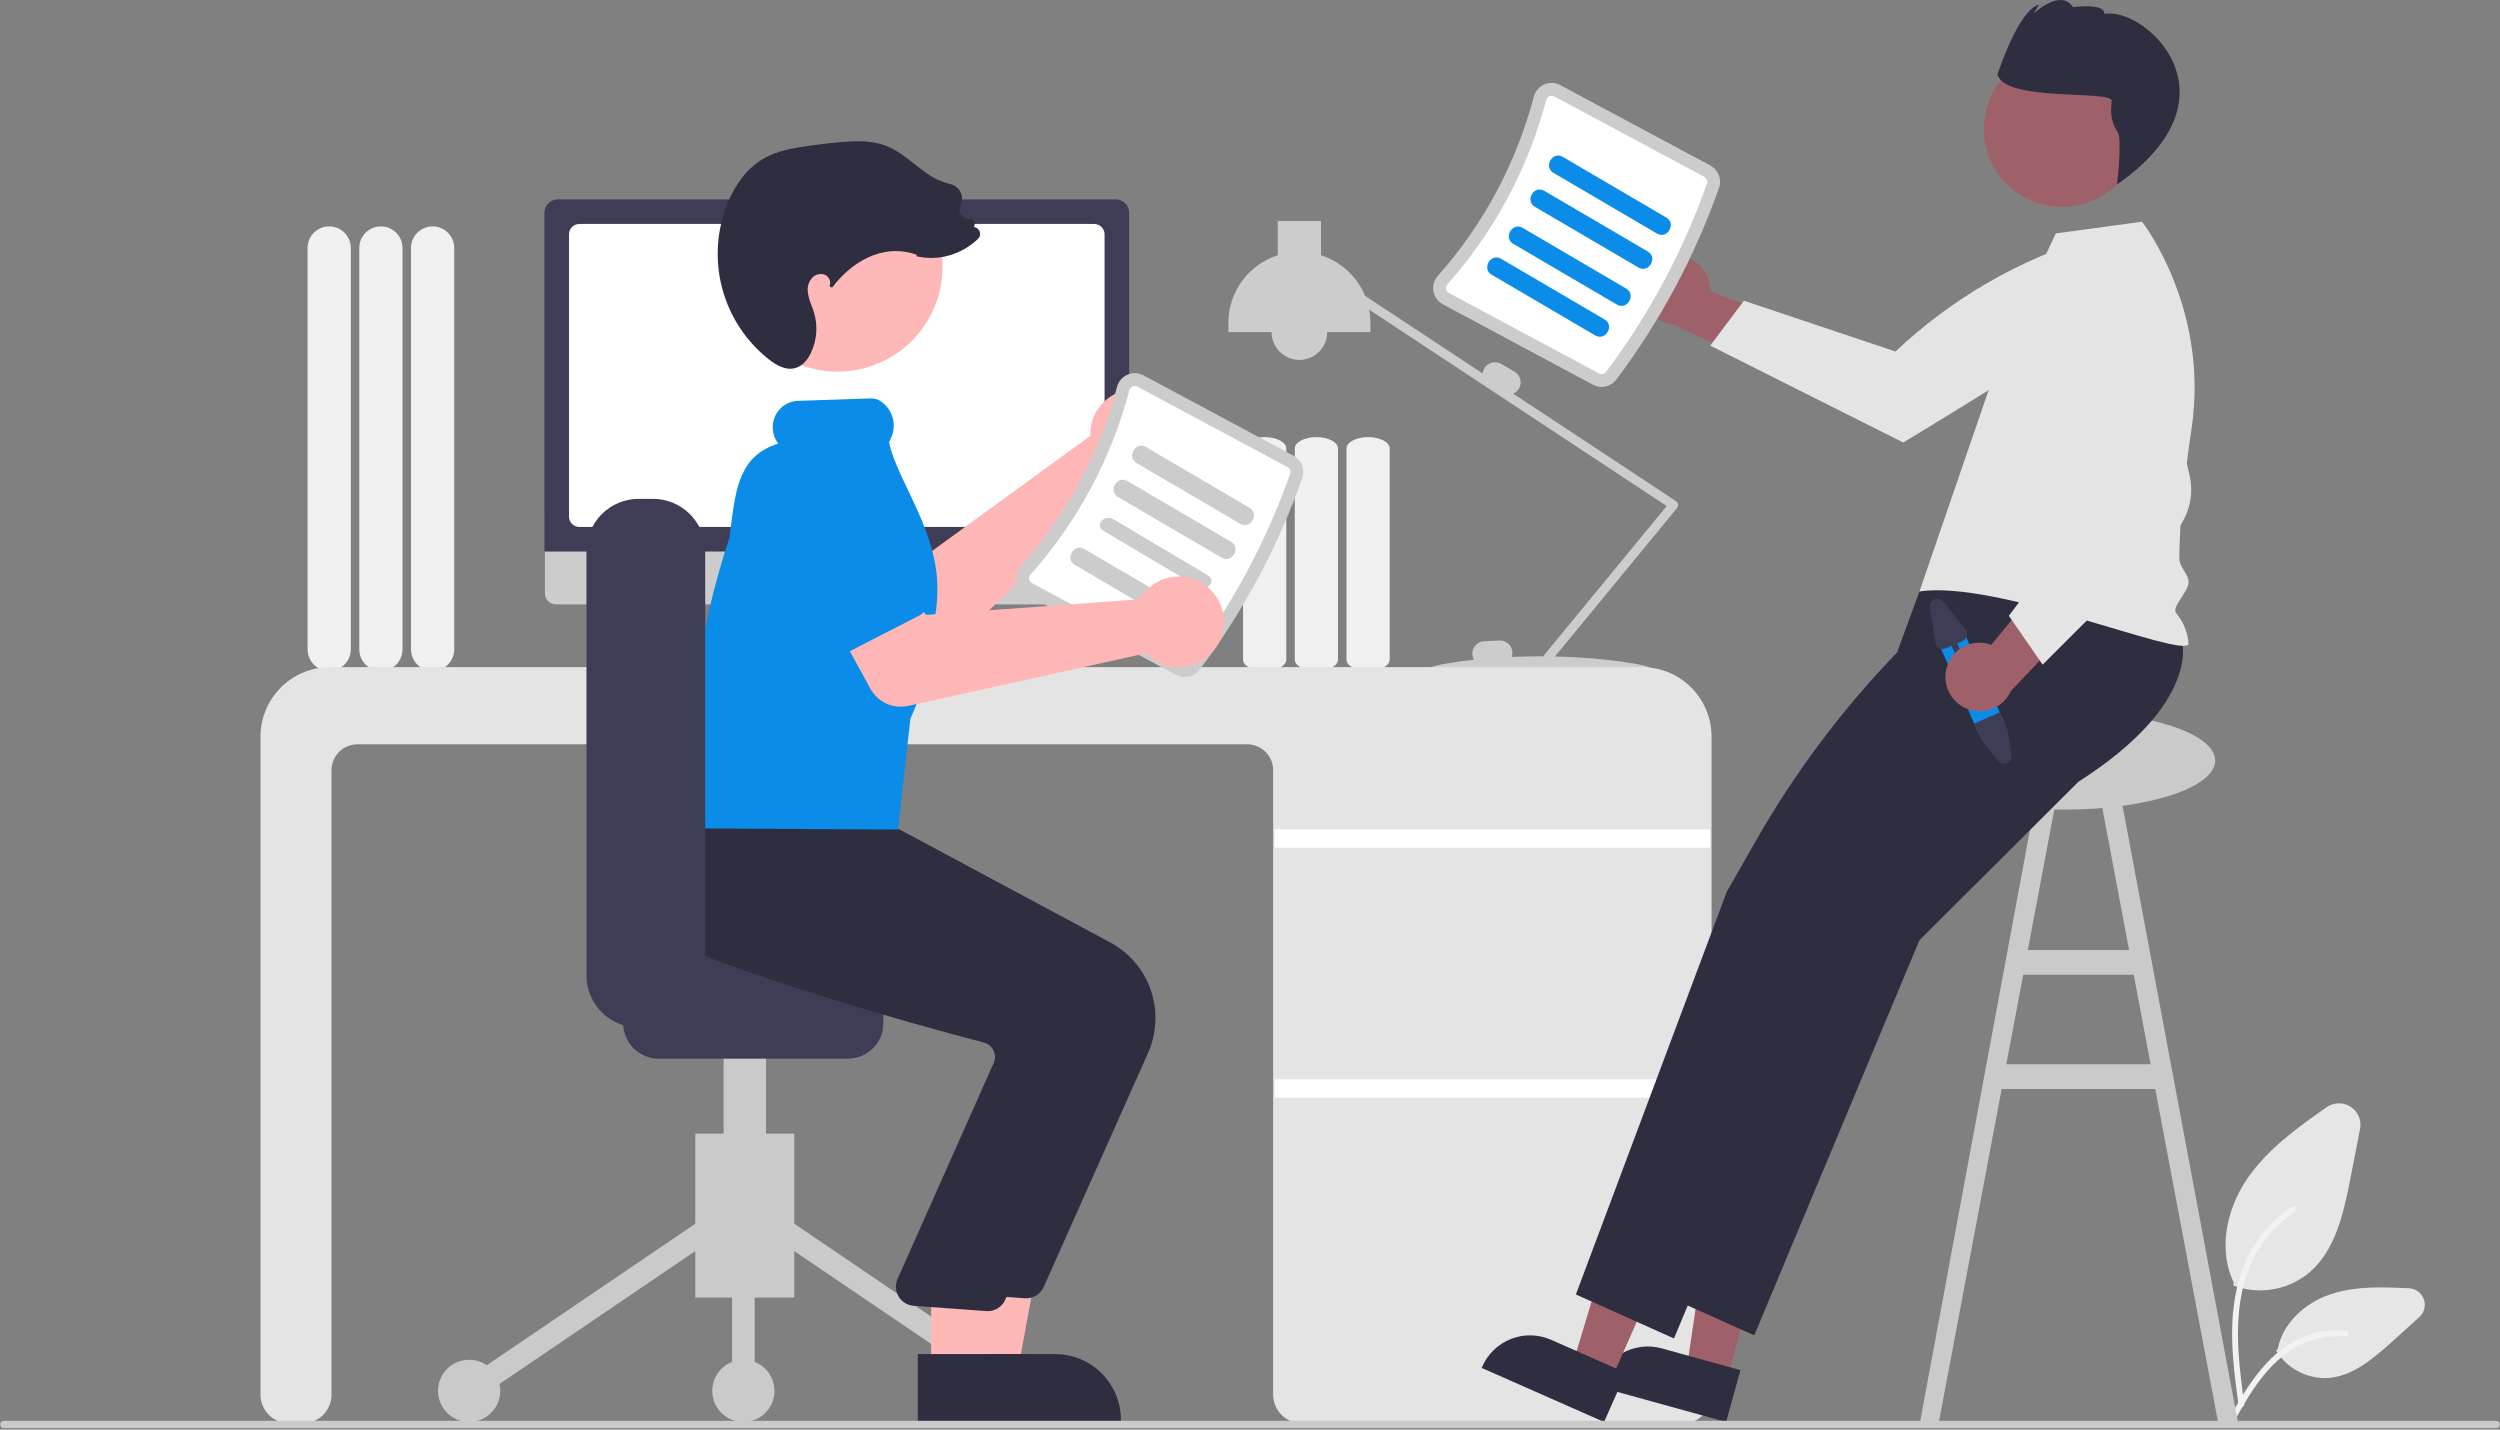 <svg width="341" height="195" viewBox="0 0 341 195" fill="none" xmlns="http://www.w3.org/2000/svg">
<rect x="0" y="0" width="341" height="195" fill="#808080" stroke="none"/>
<g clip-path="url(#clip0_1241_3929)">
<path d="M56.061 88.573V33.828C56.061 33.046 56.372 32.296 56.924 31.743C57.477 31.191 58.227 30.88 59.009 30.88C59.791 30.88 60.541 31.191 61.093 31.743C61.646 32.296 61.957 33.046 61.957 33.828V88.573C61.957 89.355 61.646 90.105 61.093 90.658C60.541 91.21 59.791 91.521 59.009 91.521C58.227 91.521 57.477 91.21 56.924 90.658C56.372 90.105 56.061 89.355 56.061 88.573Z" fill="#F0F0F0"/>
<path d="M49.007 88.573V33.828C49.007 33.046 49.318 32.296 49.871 31.743C50.424 31.191 51.173 30.88 51.955 30.88C52.737 30.88 53.487 31.191 54.04 31.743C54.592 32.296 54.903 33.046 54.903 33.828V88.573C54.903 89.355 54.592 90.105 54.04 90.658C53.487 91.21 52.737 91.521 51.955 91.521C51.173 91.521 50.424 91.21 49.871 90.658C49.318 90.105 49.007 89.355 49.007 88.573Z" fill="#F0F0F0"/>
<path d="M41.954 88.573V33.828C41.954 33.046 42.264 32.296 42.817 31.743C43.37 31.191 44.12 30.88 44.901 30.88C45.683 30.88 46.433 31.191 46.986 31.743C47.539 32.296 47.849 33.046 47.849 33.828V88.573C47.849 89.355 47.539 90.105 46.986 90.658C46.433 91.21 45.683 91.521 44.901 91.521C44.12 91.521 43.37 91.21 42.817 90.658C42.264 90.105 41.954 89.355 41.954 88.573Z" fill="#F0F0F0"/>
<path d="M308.271 176.013C307.084 176.014 305.906 175.809 304.789 175.408L304.616 175.346L304.696 174.965C302.694 170.922 303.394 165.383 306.487 160.829C309.298 156.689 313.574 153.679 317.346 151.024C317.824 150.687 318.393 150.501 318.978 150.49C319.563 150.479 320.138 150.643 320.63 150.961C321.121 151.279 321.506 151.737 321.734 152.276C321.963 152.815 322.026 153.41 321.914 153.984L320.565 160.905C319.592 165.897 318.433 170.622 314.999 173.569C313.113 175.147 310.731 176.012 308.271 176.013Z" fill="#E6E6E6"/>
<path d="M317.105 187.972C315.799 187.964 314.515 187.63 313.37 187C312.226 186.37 311.257 185.464 310.551 184.365L310.453 184.213L310.686 184.007C311.29 180.714 314.128 177.781 317.939 176.519C321.403 175.373 325.227 175.56 328.598 175.725C329.044 175.747 329.473 175.9 329.831 176.166C330.189 176.432 330.461 176.798 330.61 177.218C330.76 177.638 330.782 178.093 330.673 178.526C330.564 178.959 330.329 179.349 329.998 179.648L326.204 183.072C323.448 185.559 320.699 187.806 317.382 187.966C317.29 187.97 317.197 187.972 317.105 187.972Z" fill="#E6E6E6"/>
<path d="M305.333 191.631C304.772 187.46 304.196 183.235 304.589 179.019C304.938 175.275 306.056 171.618 308.331 168.619C309.533 167.036 311.002 165.674 312.673 164.597C313.107 164.317 313.506 165.02 313.074 165.299C310.178 167.179 307.951 169.927 306.71 173.149C305.325 176.751 305.102 180.679 305.341 184.506C305.485 186.82 305.791 189.119 306.1 191.415C306.125 191.518 306.11 191.627 306.058 191.719C306.007 191.812 305.922 191.882 305.822 191.915C305.771 191.929 305.718 191.932 305.666 191.925C305.614 191.919 305.564 191.901 305.518 191.875C305.473 191.849 305.433 191.814 305.401 191.772C305.369 191.73 305.346 191.682 305.333 191.631Z" fill="#F2F2F2"/>
<path d="M303.749 194.03C306.445 189.153 309.573 183.732 315.161 182C316.713 181.52 318.343 181.348 319.961 181.493C320.471 181.538 320.343 182.341 319.835 182.297C317.117 182.068 314.406 182.802 312.175 184.368C310.015 185.871 308.333 187.961 306.91 190.176C306.038 191.534 305.257 192.948 304.476 194.361C304.226 194.813 303.497 194.487 303.749 194.03Z" fill="#F2F2F2"/>
<path d="M302.536 193.958L305.259 194.02L288.843 106.327L286.121 106.84L290.407 129.589H276.597L280.884 106.84L278.162 106.327L261.883 194.02L264.469 193.958L273.027 148.539H293.978L302.536 193.958ZM273.661 145.17L275.963 132.958H291.042L293.343 145.17H273.661Z" fill="#CACACA"/>
<path d="M183.66 89.97V61.172C183.66 60.317 184.983 59.621 186.608 59.621C188.233 59.621 189.556 60.317 189.556 61.172V89.97C189.556 90.825 188.233 91.521 186.608 91.521C184.983 91.521 183.66 90.825 183.66 89.97Z" fill="#F0F0F0"/>
<path d="M176.606 89.97V61.172C176.606 60.317 177.929 59.621 179.554 59.621C181.18 59.621 182.502 60.317 182.502 61.172V89.97C182.502 90.825 181.18 91.521 179.554 91.521C177.929 91.521 176.606 90.825 176.606 89.97Z" fill="#F0F0F0"/>
<path d="M169.553 89.97V61.172C169.553 60.317 170.875 59.621 172.501 59.621C174.126 59.621 175.448 60.317 175.448 61.172V89.97C175.448 90.825 174.126 91.521 172.501 91.521C170.875 91.521 169.553 90.825 169.553 89.97Z" fill="#F0F0F0"/>
<path d="M228.894 68.791C228.881 68.704 228.85 68.62 228.802 68.546C228.754 68.471 228.692 68.407 228.618 68.358L206.394 53.687C206.729 53.547 207.009 53.302 207.192 52.988C207.414 52.601 207.474 52.142 207.358 51.711C207.243 51.279 206.961 50.912 206.575 50.687L204.752 49.635C204.365 49.412 203.905 49.353 203.474 49.468C203.043 49.584 202.675 49.865 202.451 50.251C202.33 50.463 202.257 50.699 202.237 50.943L186.195 40.352C185.657 39.048 184.84 37.876 183.802 36.919C182.764 35.962 181.53 35.243 180.186 34.812V30.143H174.29V34.812C172.334 35.438 170.627 36.668 169.416 38.327C168.205 39.986 167.552 41.986 167.552 44.039V45.303H173.448C173.448 46.308 173.847 47.272 174.558 47.983C175.269 48.694 176.233 49.093 177.238 49.093C178.243 49.093 179.207 48.694 179.918 47.983C180.629 47.272 181.028 46.308 181.028 45.303H186.924V44.039C186.923 43.434 186.866 42.83 186.753 42.235L227.336 69.026L210.478 89.522C210.347 89.522 210.217 89.52 210.085 89.52C208.74 89.52 207.437 89.552 206.195 89.607C206.27 89.399 206.303 89.178 206.292 88.957C206.267 88.511 206.067 88.093 205.736 87.795C205.404 87.496 204.968 87.34 204.522 87.362L202.419 87.472C201.973 87.496 201.555 87.696 201.257 88.028C200.958 88.36 200.802 88.796 200.824 89.242C200.84 89.505 200.918 89.761 201.053 89.988C197.335 90.383 194.925 90.928 194.925 91.205C194.925 91.659 201.395 91.227 209.493 91.206C209.53 91.311 209.594 91.405 209.679 91.477C209.765 91.549 209.867 91.597 209.977 91.617C210.087 91.636 210.2 91.626 210.305 91.587C210.41 91.548 210.502 91.482 210.573 91.395L210.729 91.206C218.803 91.228 225.246 91.658 225.246 91.205C225.246 90.778 219.518 89.715 212.096 89.544L228.758 69.287C228.814 69.218 228.855 69.139 228.879 69.054C228.902 68.968 228.907 68.879 228.894 68.791Z" fill="#CCCCCC"/>
<path d="M229.502 194.168H177.613C176.565 194.167 175.559 193.75 174.818 193.008C174.077 192.267 173.66 191.262 173.658 190.213V105.056C173.657 104.119 173.285 103.221 172.622 102.558C171.96 101.896 171.061 101.523 170.124 101.522H48.751C47.814 101.523 46.916 101.896 46.253 102.558C45.591 103.221 45.218 104.119 45.217 105.056V190.213C45.216 191.262 44.799 192.267 44.057 193.009C43.316 193.75 42.31 194.167 41.262 194.168H39.486C38.438 194.167 37.432 193.75 36.691 193.009C35.95 192.267 35.532 191.262 35.531 190.213V100.469C35.534 97.957 36.533 95.549 38.31 93.772C40.086 91.996 42.494 90.997 45.006 90.994H223.982C226.494 90.997 228.903 91.996 230.679 93.772C232.455 95.549 233.455 97.957 233.457 100.469V190.213C233.456 191.262 233.039 192.267 232.298 193.009C231.556 193.75 230.551 194.167 229.502 194.168Z" fill="#E4E4E4"/>
<path d="M233.247 113.104H173.869V115.63H233.247V113.104Z" fill="white"/>
<path d="M233.247 147.214H173.869V149.741H233.247V147.214Z" fill="white"/>
<path d="M124.718 90.578L123.011 89.86L121.84 81.305H106.25L104.982 89.825L103.455 90.588C103.382 90.625 103.323 90.685 103.289 90.759C103.254 90.833 103.245 90.916 103.264 90.996C103.283 91.075 103.328 91.146 103.392 91.197C103.456 91.247 103.535 91.275 103.617 91.275H124.577C124.661 91.275 124.742 91.246 124.807 91.193C124.871 91.14 124.916 91.066 124.932 90.984C124.949 90.902 124.937 90.817 124.898 90.743C124.858 90.669 124.795 90.611 124.718 90.578Z" fill="#E6E6E6"/>
<path d="M152.422 82.443H75.84C75.438 82.442 75.053 82.282 74.769 81.998C74.486 81.713 74.326 81.328 74.326 80.926V70.127H153.936V80.926C153.936 81.328 153.777 81.713 153.493 81.998C153.209 82.282 152.824 82.442 152.422 82.443Z" fill="#CCCCCC"/>
<path d="M154.016 75.231H74.256V29.024C74.257 28.539 74.45 28.075 74.793 27.732C75.136 27.389 75.6 27.196 76.085 27.195H152.187C152.672 27.196 153.137 27.389 153.48 27.732C153.823 28.075 154.016 28.539 154.016 29.024V75.231Z" fill="#3F3D56"/>
<path d="M149.252 71.877H79.02C78.646 71.877 78.288 71.728 78.023 71.464C77.759 71.2 77.61 70.841 77.61 70.468V31.959C77.61 31.585 77.759 31.227 78.023 30.962C78.288 30.698 78.646 30.549 79.02 30.549H149.252C149.626 30.549 149.984 30.698 150.249 30.962C150.513 31.227 150.662 31.585 150.662 31.959V70.468C150.662 70.841 150.513 71.2 150.249 71.464C149.984 71.728 149.626 71.877 149.252 71.877Z" fill="white"/>
<path d="M227.984 34.969C228.655 34.873 229.34 34.924 229.99 35.121C230.64 35.317 231.238 35.654 231.744 36.107C232.249 36.56 232.65 37.118 232.916 37.742C233.182 38.367 233.309 39.042 233.286 39.72L248.684 45.647L241.708 50.632L228.155 44.239C227.018 44.125 225.962 43.599 225.187 42.758C224.413 41.918 223.973 40.823 223.952 39.68C223.931 38.538 224.33 37.427 225.073 36.559C225.816 35.691 226.851 35.125 227.984 34.969Z" fill="#9E616A"/>
<path d="M286.451 32.06L289.056 36.796C288.427 39.8 286.799 42.503 284.439 44.465C280.451 47.828 259.597 60.356 259.597 60.356L233.27 47.139L237.875 41.019L258.545 47.946C266.212 40.706 275.465 35.357 285.565 32.325L286.451 32.06Z" fill="#E4E4E4"/>
<path d="M281.607 110.432C292.955 110.432 302.154 107.435 302.154 103.737C302.154 100.039 292.955 97.042 281.607 97.042C270.26 97.042 261.061 100.039 261.061 103.737C261.061 107.435 270.26 110.432 281.607 110.432Z" fill="#CACACA"/>
<path d="M235.512 188.284L230.056 186.776L233.277 165.014L241.33 167.24L235.512 188.284Z" fill="#9E616A"/>
<path d="M235.442 193.958L217.849 189.095L217.911 188.873C218.413 187.057 219.616 185.514 221.255 184.585C222.894 183.656 224.835 183.416 226.651 183.918L226.651 183.918L237.396 186.888L235.442 193.958Z" fill="#2F2E41"/>
<path d="M219.693 188.356L214.515 186.069L220.87 165.008L228.513 168.382L219.693 188.356Z" fill="#9E616A"/>
<path d="M218.797 193.958L202.101 186.585L202.194 186.374C202.955 184.651 204.37 183.3 206.126 182.619C207.883 181.939 209.839 181.984 211.562 182.745L211.563 182.745L221.761 187.248L218.797 193.958Z" fill="#2F2E41"/>
<path d="M297.598 87.368C297.598 87.368 300.342 95.872 283.502 106.626L261.814 128.237L239.279 182.143L225.9 176.145L228.524 169.141L230.285 164.441L231.186 162.037L232.152 159.459L246.475 121.227L258.506 100.161L258.855 88.731L261.814 80.673L283.284 73.055L297.598 87.368Z" fill="#2F2E41"/>
<path d="M286.649 87.79C286.649 87.79 289.393 96.294 272.553 107.048L250.865 128.659L228.33 182.565L214.951 176.567L217.575 169.563L219.336 164.863L220.237 162.458L221.202 159.881L235.525 121.649L239.554 114.596C244.868 105.291 251.326 96.687 258.776 88.985L262.725 84.903L263.147 78.586L272.335 73.477L286.649 87.79Z" fill="#2F2E41"/>
<path d="M273.674 46.159L280.412 31.841L292.171 30.237C292.171 30.237 301.352 41.935 298.942 58.372C298.038 64.536 297.301 70.672 297.257 76.059C297.245 77.492 298.499 78.132 298.52 79.428C298.541 80.701 296.144 82.774 296.836 83.639C297.825 84.831 298.415 86.304 298.52 87.85C297.686 89.836 272.43 79.076 261.814 80.673L273.674 46.159Z" fill="#E4E4E4"/>
<path d="M290.375 23.029C293.377 17.981 291.717 11.454 286.668 8.453C281.619 5.452 275.093 7.112 272.092 12.161C269.09 17.21 270.75 23.736 275.799 26.737C280.848 29.738 287.374 28.078 290.375 23.029Z" fill="#9E616A"/>
<path d="M288.033 13.776C288.013 14.056 287.984 14.427 287.952 14.846C287.919 15.994 288.242 17.124 288.878 18.08C289.473 19.086 288.763 25.164 288.763 25.164C306.184 13.02 292.419 0.82 287.034 1.904C287.147 0.36 282.755 0.972 282.755 0.972C281.082 -1.634 277.415 1.825 277.415 1.825L278.122 0.635C275.275 1.359 272.461 10.158 272.461 10.158C273.427 13.955 288.145 12.232 288.033 13.776Z" fill="#2F2E41"/>
<path d="M220.452 51.792C226.438 43.829 231.17 34.997 234.485 25.602C234.677 25.04 234.663 24.428 234.446 23.876C234.229 23.323 233.823 22.865 233.3 22.583L212.815 11.607C212.483 11.428 212.116 11.327 211.739 11.312C211.363 11.296 210.988 11.367 210.643 11.519C210.292 11.671 209.98 11.902 209.732 12.193C209.483 12.485 209.304 12.829 209.209 13.2C206.824 22.253 202.342 30.617 196.126 37.617C195.87 37.902 195.682 38.241 195.577 38.61C195.472 38.978 195.453 39.365 195.52 39.742C195.585 40.113 195.734 40.465 195.955 40.77C196.176 41.074 196.464 41.325 196.796 41.502L217.282 52.478C217.806 52.758 218.412 52.842 218.993 52.716C219.573 52.591 220.09 52.263 220.452 51.792Z" fill="#CCCCCC"/>
<path d="M219.054 50.741C218.943 50.879 218.789 50.974 218.616 51.009C218.443 51.045 218.264 51.019 218.108 50.936L197.622 39.96C197.523 39.908 197.437 39.834 197.371 39.743C197.305 39.652 197.261 39.547 197.242 39.437C197.221 39.32 197.227 39.2 197.26 39.086C197.292 38.972 197.351 38.867 197.431 38.779C203.832 31.574 208.446 22.962 210.9 13.643C210.928 13.527 210.983 13.421 211.06 13.33C211.136 13.239 211.233 13.168 211.342 13.121C211.445 13.075 211.556 13.054 211.669 13.058C211.781 13.063 211.891 13.094 211.989 13.148L232.474 24.124C232.629 24.208 232.75 24.343 232.816 24.507C232.882 24.671 232.889 24.852 232.835 25.02C229.581 34.247 224.933 42.921 219.054 50.741Z" fill="white"/>
<path d="M211.886 23.576L226.016 31.858C227.422 32.682 228.695 30.499 227.291 29.676L213.162 21.395C211.756 20.571 210.483 22.754 211.886 23.576Z" fill="#0C8CE9"/>
<path d="M209.36 28.209L223.489 36.491C224.895 37.315 226.168 35.132 224.765 34.309L210.635 26.027C209.229 25.203 207.956 27.387 209.36 28.209Z" fill="#0C8CE9"/>
<path d="M206.412 33.262L220.541 41.544C221.947 42.368 223.22 40.185 221.817 39.362L207.687 31.08C206.281 30.256 205.008 32.439 206.412 33.262Z" fill="#0C8CE9"/>
<path d="M203.464 37.474L217.593 45.756C218.999 46.58 220.272 44.397 218.869 43.574L204.739 35.292C203.333 34.468 202.06 36.651 203.464 37.474Z" fill="#0C8CE9"/>
<path d="M267.877 86.188L273.181 98.116C273.309 98.401 273.364 98.714 273.34 99.026C273.317 99.338 273.216 99.64 273.047 99.903C272.848 100.218 272.56 100.466 272.22 100.617C271.879 100.769 271.502 100.816 271.135 100.753C271.01 100.734 270.887 100.701 270.769 100.656C270.3 100.475 269.922 100.115 269.718 99.656L264.413 87.728C264.312 87.5 264.257 87.255 264.251 87.006C264.244 86.757 264.287 86.51 264.376 86.278C264.556 85.808 264.916 85.43 265.375 85.226C265.834 85.022 266.356 85.008 266.825 85.189C267.294 85.369 267.672 85.728 267.877 86.188Z" fill="#0C8CE9"/>
<path d="M272.753 97.154L273.816 99.562L274.359 102.975C274.395 103.2 274.356 103.43 274.247 103.63C274.139 103.83 273.967 103.988 273.759 104.081C273.551 104.173 273.319 104.195 273.098 104.141C272.876 104.088 272.679 103.963 272.536 103.785L270.337 101.049L269.29 98.694L272.753 97.154Z" fill="#3F3D56"/>
<path d="M263.234 82.869L263.995 87.644C264.02 87.801 264.08 87.949 264.171 88.079C264.263 88.208 264.383 88.314 264.522 88.39C264.661 88.465 264.816 88.508 264.974 88.514C265.132 88.52 265.29 88.49 265.434 88.426L266.188 88.091L267.642 91.361C267.688 91.463 267.772 91.543 267.876 91.583C267.98 91.623 268.096 91.62 268.198 91.574C268.3 91.529 268.38 91.445 268.42 91.341C268.46 91.237 268.457 91.121 268.412 91.019L266.957 87.748L267.711 87.413C267.961 87.302 268.156 87.096 268.255 86.841C268.354 86.586 268.347 86.302 268.237 86.052C268.2 85.969 268.152 85.891 268.095 85.821L265.058 82.058C264.915 81.881 264.718 81.756 264.497 81.703C264.275 81.649 264.043 81.671 263.835 81.763C263.627 81.855 263.455 82.014 263.347 82.214C263.238 82.414 263.199 82.644 263.234 82.869Z" fill="#3F3D56"/>
<path d="M265.435 91.489C265.554 90.821 265.819 90.187 266.21 89.632C266.601 89.077 267.109 88.615 267.698 88.278C268.287 87.94 268.943 87.736 269.619 87.68C270.296 87.623 270.976 87.716 271.613 87.951L282.085 75.2L284.62 83.391L274.287 94.243C273.822 95.287 272.989 96.123 271.948 96.594C270.907 97.065 269.729 97.138 268.638 96.798C267.547 96.459 266.618 95.731 266.027 94.752C265.437 93.774 265.226 92.613 265.435 91.489Z" fill="#9E616A"/>
<path d="M278.618 90.661L274.006 83.999L287.102 66.537L280.356 52.08L280.847 34.883L286.422 33.853L286.491 33.888C289.202 35.448 291.297 37.889 292.429 40.804C293.819 44.281 296.924 57.333 298.651 64.804C298.99 66.251 298.953 67.762 298.543 69.191C298.133 70.621 297.364 71.921 296.309 72.969L278.618 90.661Z" fill="#E4E4E4"/>
<path d="M148.76 58.471C148.722 58.794 148.709 59.12 148.722 59.446L125.109 76.625L118.622 73.754L113.009 82.978L124 89.177C124.887 89.677 125.914 89.877 126.925 89.744C127.935 89.612 128.876 89.156 129.605 88.443L153.371 65.23C154.588 65.539 155.869 65.471 157.046 65.033C158.223 64.596 159.238 63.811 159.958 62.783C160.677 61.754 161.067 60.531 161.074 59.276C161.081 58.021 160.707 56.793 159.999 55.756C159.292 54.719 158.286 53.923 157.114 53.471C155.943 53.02 154.662 52.937 153.442 53.231C152.222 53.526 151.121 54.185 150.284 55.121C149.448 56.057 148.917 57.225 148.76 58.471Z" fill="#FFB6B6"/>
<path d="M124.345 77.253L117.459 88.727C117.263 89.054 116.999 89.334 116.685 89.549C116.371 89.765 116.014 89.91 115.639 89.975C115.264 90.04 114.879 90.023 114.511 89.926C114.143 89.829 113.8 89.653 113.506 89.412L103.195 80.944C101.531 79.932 100.336 78.301 99.872 76.409C99.408 74.517 99.713 72.519 100.72 70.852C101.727 69.184 103.355 67.984 105.245 67.515C107.136 67.045 109.135 67.344 110.805 68.347L123.089 73.442C123.441 73.588 123.757 73.808 124.016 74.087C124.275 74.366 124.471 74.698 124.59 75.06C124.709 75.421 124.749 75.804 124.707 76.183C124.664 76.561 124.541 76.926 124.345 77.253Z" fill="#0C8CE9"/>
<path d="M94.841 176.989H108.338V154.621H94.841V176.989Z" fill="#CACACA"/>
<path d="M107.662 166.457L105.929 169.01L138.324 190.992L140.057 188.439L107.662 166.457Z" fill="#CACACA"/>
<path d="M95.517 166.457L63.122 188.439L64.854 190.993L97.249 169.01L95.517 166.457Z" fill="#CACACA"/>
<path d="M139.19 193.958C141.533 193.958 143.433 192.059 143.433 189.716C143.433 187.373 141.533 185.474 139.19 185.474C136.848 185.474 134.948 187.373 134.948 189.716C134.948 192.059 136.848 193.958 139.19 193.958Z" fill="#CACACA"/>
<path d="M101.397 193.958C103.739 193.958 105.639 192.059 105.639 189.716C105.639 187.373 103.739 185.474 101.397 185.474C99.054 185.474 97.154 187.373 97.154 189.716C97.154 192.059 99.054 193.958 101.397 193.958Z" fill="#CACACA"/>
<path d="M63.988 193.958C66.331 193.958 68.23 192.059 68.23 189.716C68.23 187.373 66.331 185.474 63.988 185.474C61.645 185.474 59.746 187.373 59.746 189.716C59.746 192.059 61.645 193.958 63.988 193.958Z" fill="#CACACA"/>
<path d="M102.939 167.733H99.854V189.716H102.939V167.733Z" fill="#CACACA"/>
<path d="M98.697 164.648H104.481V134.953H98.697V164.648Z" fill="#CACACA"/>
<path d="M85.006 139.581V132.639C85.008 131.361 85.516 130.136 86.42 129.232C87.324 128.328 88.549 127.82 89.827 127.818H115.666C116.944 127.82 118.169 128.328 119.073 129.232C119.977 130.136 120.485 131.361 120.487 132.639V139.581C120.485 140.859 119.977 142.084 119.073 142.988C118.169 143.892 116.944 144.4 115.666 144.402H89.827C88.549 144.4 87.324 143.892 86.42 142.988C85.516 142.084 85.008 140.859 85.006 139.581Z" fill="#3F3D56"/>
<path d="M131.674 187.031L138.82 187.031L142.22 168.497L131.673 168.497L131.674 187.031Z" fill="#FFB8B8"/>
<path d="M129.852 193.958L152.894 193.957V193.666C152.894 192.488 152.662 191.322 152.211 190.234C151.76 189.146 151.1 188.157 150.267 187.324C149.434 186.491 148.446 185.831 147.357 185.38C146.269 184.929 145.103 184.697 143.925 184.697H143.925L129.852 184.698L129.852 193.958Z" fill="#2F2E41"/>
<path d="M142.362 175.538L156.609 143.592C157.798 140.899 157.929 137.858 156.977 135.072C156.024 132.287 154.058 129.963 151.468 128.563L120.568 111.993L106.467 110.794L93.46 109.611L93.367 109.77C93.247 109.973 90.45 114.803 92.341 120.1C93.775 124.117 97.504 127.255 103.426 129.427C117.249 134.495 133.217 138.827 139.44 140.454C139.715 140.524 139.972 140.652 140.195 140.829C140.417 141.006 140.599 141.227 140.729 141.48C140.86 141.729 140.937 142.003 140.957 142.283C140.977 142.564 140.938 142.846 140.844 143.111L127.608 172.847C127.47 173.224 127.42 173.627 127.463 174.027C127.505 174.426 127.639 174.811 127.854 175.15C128.068 175.49 128.358 175.775 128.7 175.985C129.043 176.195 129.429 176.324 129.829 176.361L139.718 177.081C139.802 177.089 139.886 177.093 139.969 177.093C140.475 177.093 140.971 176.946 141.396 176.67C141.821 176.394 142.156 176.001 142.362 175.538Z" fill="#2F2E41"/>
<path d="M127.011 187.031L134.157 187.031L137.557 168.497L127.01 168.497L127.011 187.031Z" fill="#FFB8B8"/>
<path d="M125.189 193.958L148.23 193.957V193.666C148.231 192.488 147.999 191.322 147.548 190.234C147.097 189.146 146.437 188.157 145.604 187.324C144.771 186.491 143.782 185.831 142.694 185.38C141.606 184.929 140.44 184.697 139.262 184.697H139.261L125.188 184.698L125.189 193.958Z" fill="#2F2E41"/>
<path d="M137.116 177.287L151.363 145.34C152.552 142.648 152.684 139.606 151.731 136.821C150.778 134.036 148.812 131.712 146.222 130.311L115.322 113.741L101.221 112.542L91.034 111.658L91.035 111.519C90.915 111.721 88.119 116.552 90.009 121.848C91.443 125.866 92.258 129.004 98.18 131.175C112.003 136.244 127.971 140.576 134.194 142.202C134.469 142.273 134.726 142.4 134.949 142.577C135.171 142.754 135.353 142.976 135.483 143.228C135.614 143.477 135.691 143.751 135.711 144.032C135.731 144.313 135.692 144.594 135.598 144.859L122.362 174.595C122.224 174.972 122.174 175.376 122.217 175.775C122.26 176.175 122.393 176.559 122.608 176.899C122.822 177.238 123.112 177.524 123.454 177.734C123.797 177.944 124.183 178.072 124.583 178.109L134.472 178.829C134.556 178.837 134.64 178.841 134.723 178.841C135.23 178.841 135.725 178.694 136.15 178.418C136.575 178.142 136.91 177.749 137.116 177.287Z" fill="#2F2E41"/>
<path d="M128.18 39.686C130.01 31.994 125.257 24.275 117.565 22.446C109.873 20.617 102.154 25.369 100.325 33.062C98.496 40.754 103.248 48.472 110.94 50.301C118.632 52.131 126.351 47.378 128.18 39.686Z" fill="#FFB8B8"/>
<path d="M163.6 91.377C169.587 83.414 174.319 74.582 177.634 65.187C177.826 64.625 177.812 64.013 177.595 63.461C177.378 62.908 176.972 62.45 176.449 62.168L155.964 51.192C155.632 51.013 155.264 50.912 154.888 50.897C154.512 50.881 154.137 50.952 153.792 51.104C153.441 51.256 153.129 51.487 152.881 51.778C152.632 52.069 152.453 52.414 152.358 52.785C149.973 61.838 145.491 70.202 139.274 77.202C139.019 77.487 138.831 77.826 138.726 78.195C138.621 78.563 138.602 78.95 138.669 79.327C138.734 79.698 138.883 80.05 139.104 80.355C139.325 80.659 139.613 80.91 139.945 81.087L160.431 92.063C160.955 92.343 161.561 92.427 162.142 92.301C162.722 92.176 163.239 91.848 163.6 91.377Z" fill="#CCCCCC"/>
<path d="M162.202 90.326C162.092 90.464 161.937 90.558 161.765 90.594C161.592 90.63 161.413 90.604 161.257 90.521L140.771 79.545C140.672 79.493 140.586 79.419 140.52 79.328C140.454 79.237 140.41 79.132 140.391 79.022C140.37 78.905 140.376 78.785 140.408 78.671C140.441 78.557 140.5 78.452 140.58 78.364C146.98 71.159 151.594 62.547 154.049 53.228C154.077 53.112 154.132 53.005 154.209 52.915C154.285 52.824 154.382 52.753 154.491 52.706C154.593 52.66 154.705 52.639 154.818 52.643C154.93 52.648 155.04 52.678 155.138 52.733L175.623 63.709C175.778 63.793 175.899 63.928 175.965 64.092C176.031 64.256 176.038 64.437 175.984 64.605C172.73 73.832 168.082 82.506 162.202 90.326Z" fill="white"/>
<path d="M155.035 63.162L169.165 71.444C170.571 72.268 171.844 70.085 170.44 69.262L156.311 60.98C154.905 60.157 153.632 62.34 155.035 63.162Z" fill="#CCCCCC"/>
<path d="M152.508 67.794L166.638 76.076C168.044 76.9 169.317 74.717 167.913 73.894L153.784 65.612C152.378 64.788 151.105 66.972 152.508 67.794Z" fill="#CCCCCC"/>
<path d="M150.524 72.409L163.374 80.037C164.652 80.796 166.02 79.227 164.743 78.469L151.893 70.841C150.615 70.082 149.247 71.651 150.524 72.409Z" fill="#CCCCCC"/>
<path d="M146.613 77.059L160.742 85.341C162.148 86.165 163.421 83.981 162.018 83.159L147.888 74.877C146.482 74.053 145.209 76.236 146.613 77.059Z" fill="#CCCCCC"/>
<path d="M122.507 113.153L94.176 112.983L94.169 112.782C93.629 98.567 95.366 85.691 99.48 73.418C99.538 72.958 99.601 72.467 99.662 71.985C100.365 66.494 100.923 62.135 106.145 60.511C105.71 59.932 105.453 59.239 105.407 58.517C105.374 58.037 105.437 57.555 105.592 57.1C105.747 56.645 105.991 56.224 106.31 55.864C106.615 55.516 106.987 55.233 107.403 55.03C107.819 54.827 108.271 54.709 108.733 54.682L118.817 54.339C119.346 54.335 119.862 54.51 120.281 54.835C121.048 55.406 121.588 56.231 121.803 57.163C122.017 58.094 121.893 59.072 121.453 59.921C121.334 60.158 121.289 60.265 121.271 60.312C121.63 62.191 122.693 64.421 123.819 66.782C125.431 70.163 127.257 73.994 127.727 78.093C127.981 80.306 127.875 82.546 127.415 84.725C127.205 85.9 127.156 87.097 127.271 88.285C127.363 90.046 127.45 91.709 126.455 93.317C126.201 93.753 125.911 94.217 125.57 94.732L124.17 98.079L122.507 113.153Z" fill="#0C8CE9"/>
<path d="M79.993 133.045V75.157C79.995 73.27 80.745 71.462 82.079 70.128C83.413 68.794 85.221 68.044 87.108 68.042H89.075C90.962 68.044 92.77 68.794 94.104 70.128C95.438 71.462 96.188 73.27 96.19 75.157V133.045C96.188 134.931 95.438 136.739 94.104 138.073C92.77 139.407 90.962 140.157 89.075 140.159H87.108C85.221 140.157 83.413 139.407 82.079 138.073C80.745 136.739 79.995 134.931 79.993 133.045Z" fill="#3F3D56"/>
<path d="M155.964 80.935C155.761 81.189 155.578 81.46 155.417 81.743L126.293 83.87L122.299 78.007L112.663 82.879L118.726 93.945C119.215 94.838 119.982 95.549 120.91 95.971C121.838 96.392 122.878 96.501 123.874 96.281L156.312 89.109C157.182 90.014 158.307 90.632 159.537 90.882C160.767 91.132 162.044 91.001 163.198 90.508C164.352 90.014 165.329 89.181 165.997 88.119C166.666 87.056 166.996 85.816 166.942 84.562C166.889 83.308 166.455 82.1 165.698 81.099C164.942 80.097 163.898 79.35 162.706 78.956C161.514 78.562 160.231 78.541 159.027 78.894C157.822 79.248 156.754 79.96 155.964 80.935Z" fill="#FFB6B6"/>
<path d="M125.313 83.999L113.408 90.11C113.069 90.284 112.697 90.383 112.316 90.4C111.936 90.417 111.556 90.352 111.203 90.209C110.851 90.066 110.533 89.849 110.271 89.572C110.01 89.295 109.811 88.965 109.689 88.605L105.401 75.97C104.522 74.236 104.366 72.224 104.966 70.374C105.567 68.525 106.875 66.989 108.605 66.101C103.328 68.81 114.319 61.115 118.514 69.288L126.258 80.1C126.48 80.409 126.632 80.763 126.704 81.137C126.777 81.511 126.768 81.896 126.679 82.266C126.589 82.636 126.421 82.982 126.185 83.281C125.949 83.581 125.652 83.825 125.313 83.999Z" fill="#0C8CE9"/>
<path d="M107.785 50.298C106.924 50.298 105.973 49.882 104.901 49.041C101.747 46.564 99.492 43.121 98.483 39.239C97.474 35.358 97.766 31.253 99.315 27.553C100.094 25.691 101.552 23.161 104.07 21.678C105.881 20.612 108.007 20.227 109.858 19.95C111.461 19.71 113.084 19.519 114.682 19.383C116.591 19.22 118.796 19.109 120.807 19.873C122.281 20.433 123.535 21.423 124.748 22.379C125.171 22.712 125.608 23.057 126.046 23.376C127.107 24.204 128.331 24.798 129.637 25.12C129.913 25.178 130.173 25.293 130.4 25.46C130.627 25.626 130.816 25.839 130.954 26.085C131.094 26.334 131.179 26.611 131.204 26.897C131.228 27.182 131.191 27.47 131.094 27.739C130.905 28.27 130.734 28.748 131.08 29.266C131.208 29.449 131.379 29.597 131.577 29.698C131.776 29.8 131.996 29.851 132.219 29.847C132.337 29.845 132.453 29.873 132.558 29.927C132.662 29.982 132.751 30.061 132.817 30.159C132.883 30.256 132.925 30.367 132.939 30.484C132.953 30.601 132.937 30.719 132.895 30.828L132.839 30.971C132.988 30.985 133.13 31.034 133.255 31.116C133.38 31.197 133.483 31.307 133.556 31.437C133.664 31.622 133.706 31.838 133.674 32.05C133.643 32.262 133.54 32.457 133.383 32.602C132.105 33.818 130.512 34.652 128.785 35.009C127.603 35.24 126.387 35.238 125.206 35L125.016 34.963L125.039 34.753C120.262 33.049 115.95 35.941 113.491 39.246L113.136 39.022C113.197 38.899 113.233 38.764 113.24 38.627C113.248 38.49 113.228 38.353 113.181 38.223C113.132 38.068 113.052 37.924 112.947 37.8C112.842 37.676 112.713 37.573 112.569 37.499C112.276 37.378 111.954 37.346 111.643 37.408C111.333 37.471 111.047 37.623 110.823 37.847C110.595 38.086 110.419 38.37 110.307 38.681C110.195 38.992 110.148 39.322 110.171 39.652C110.235 40.351 110.413 41.034 110.698 41.676C110.813 41.983 110.933 42.3 111.03 42.62C111.574 44.438 111.429 46.392 110.623 48.109C110.251 48.893 109.578 49.892 108.485 50.201C108.257 50.266 108.022 50.298 107.785 50.298Z" fill="#2F2E41"/>
<path d="M340.484 194.801H0.517C0.384 194.8 0.257 194.747 0.163 194.653C0.069 194.559 0.017 194.432 0.017 194.299C0.017 194.167 0.069 194.039 0.163 193.945C0.257 193.851 0.384 193.798 0.517 193.798H340.484C340.617 193.798 340.744 193.851 340.838 193.945C340.932 194.039 340.985 194.166 340.985 194.299C340.985 194.432 340.932 194.56 340.838 194.654C340.744 194.748 340.617 194.801 340.484 194.801Z" fill="#CACACA"/>
</g>
<defs>
<clipPath id="clip0_1241_3929">
<rect width="340.97" height="194.8" fill="white" transform="translate(0.015)"/>
</clipPath>
</defs>
</svg>
